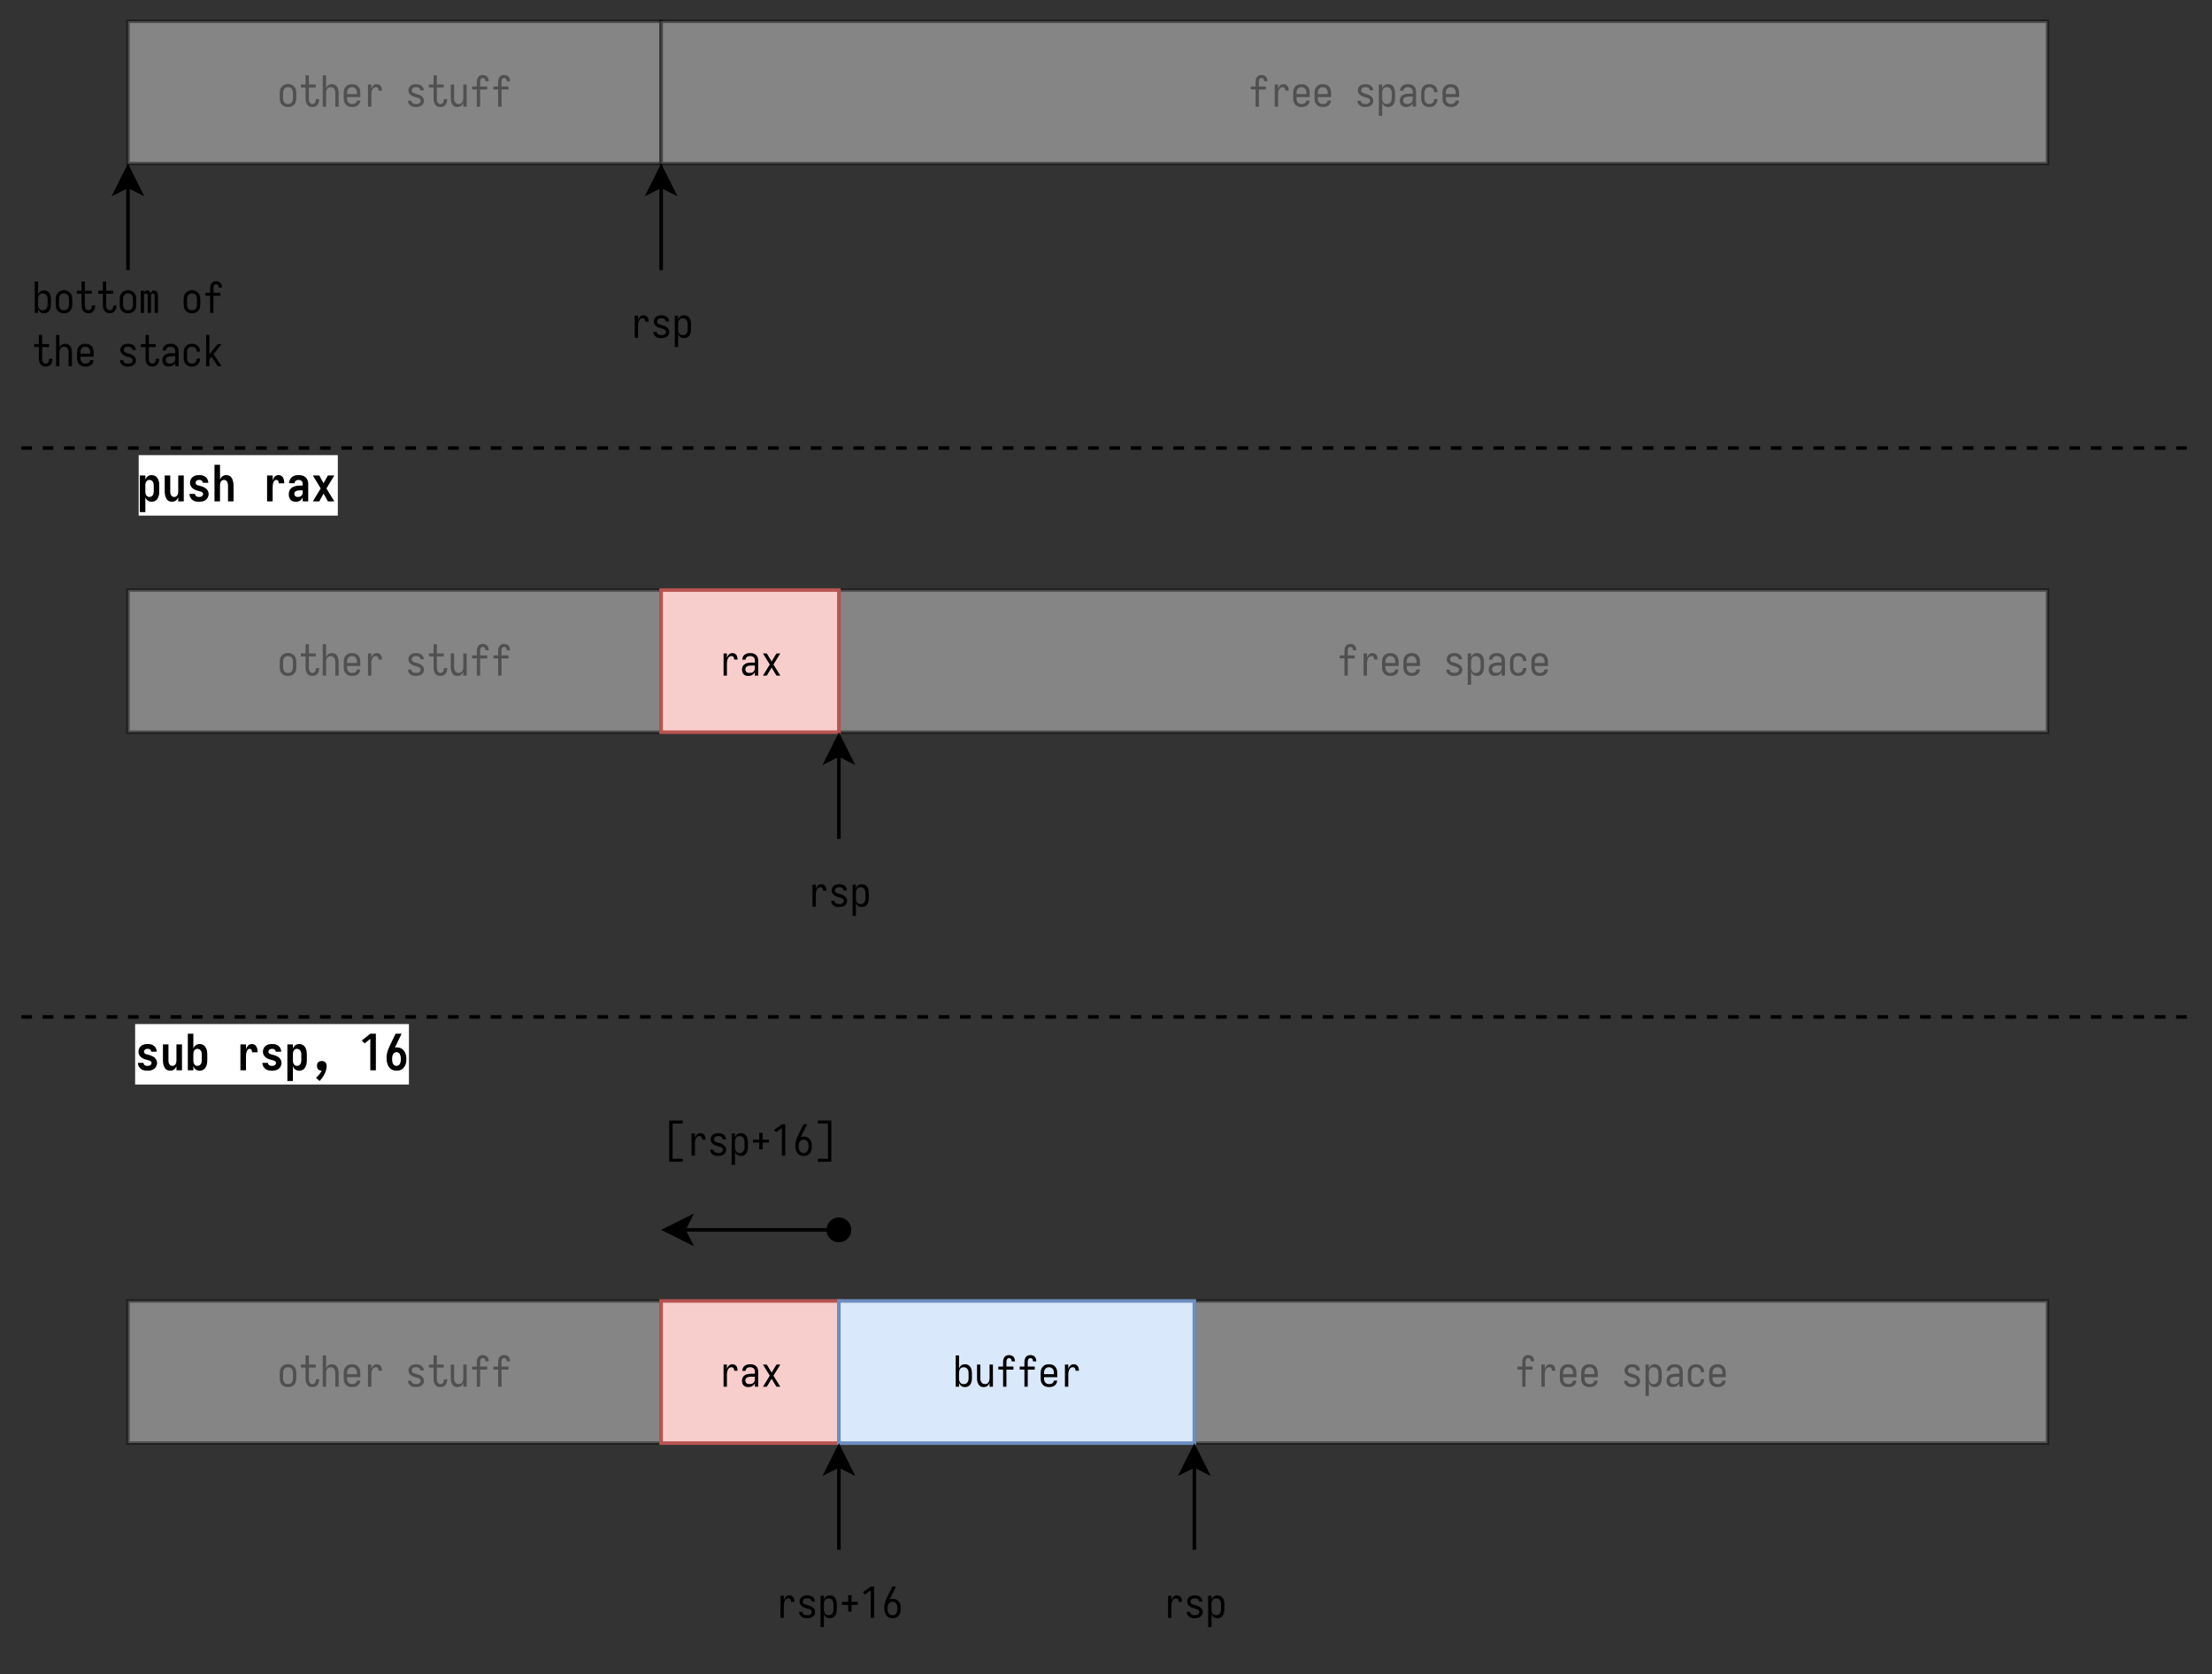 <?xml version="1.0" encoding="UTF-8"?><svg height="529.92pt" version="1.1" viewBox="0 0 700.08 529.92" width="700.08pt" xmlns="http://www.w3.org/2000/svg" xmlns:xlink="http://www.w3.org/1999/xlink"><rect x="0" y="0" width="700.08" height="529.92" fill="#333333" stroke="none"/><defs><filter id="alpha" height="100%" width="100%" x="0%" y="0%"><feColorMatrix in="SourceGraphic" type="matrix" values="0 0 0 0 1 0 0 0 0 1 0 0 0 0 1 0 0 0 1 0"/></filter><mask id="mask0"><g filter="url(#alpha)"><rect fill-opacity=".4" height="529.92" width="700.08"/></g></mask><clipPath id="clip1"><rect height="18" width="76"/></clipPath><g id="surface23" clip-path="url(#clip1)"><g><use x=".781" xlink:href="#glyph0-1" y="13.826"/><use x="7.534" xlink:href="#glyph0-2" y="13.826"/><use x="14.286" xlink:href="#glyph0-3" y="13.826"/><use x="21.039" xlink:href="#glyph0-4" y="13.826"/><use x="27.791" xlink:href="#glyph0-5" y="13.826"/><use x="34.543" xlink:href="#glyph0-6" y="13.826"/><use x="41.296" xlink:href="#glyph0-7" y="13.826"/><use x="48.048" xlink:href="#glyph0-2" y="13.826"/><use x="54.801" xlink:href="#glyph0-8" y="13.826"/><use x="61.553" xlink:href="#glyph0-9" y="13.826"/><use x="68.305" xlink:href="#glyph0-9" y="13.826"/></g></g><mask id="mask1"><g filter="url(#alpha)"><rect fill-opacity=".4" height="529.92" width="700.08"/></g></mask><clipPath id="clip2"><rect height="18" width="68"/></clipPath><g id="surface26" clip-path="url(#clip2)"><g><use x=".151" xlink:href="#glyph0-9" y="13.826"/><use x="6.904" xlink:href="#glyph0-5" y="13.826"/><use x="13.656" xlink:href="#glyph0-4" y="13.826"/><use x="20.408" xlink:href="#glyph0-4" y="13.826"/><use x="27.161" xlink:href="#glyph0-6" y="13.826"/><use x="33.913" xlink:href="#glyph0-7" y="13.826"/><use x="40.666" xlink:href="#glyph0-10" y="13.826"/><use x="47.418" xlink:href="#glyph0-11" y="13.826"/><use x="54.17" xlink:href="#glyph0-12" y="13.826"/><use x="60.923" xlink:href="#glyph0-4" y="13.826"/></g></g><mask id="mask2"><g filter="url(#alpha)"><rect fill-opacity=".4" height="529.92" width="700.08"/></g></mask><clipPath id="clip3"><rect height="18" width="76"/></clipPath><g id="surface29" clip-path="url(#clip3)"><g><use x=".781" xlink:href="#glyph0-1" y="13.762"/><use x="7.534" xlink:href="#glyph0-2" y="13.762"/><use x="14.286" xlink:href="#glyph0-3" y="13.762"/><use x="21.039" xlink:href="#glyph0-4" y="13.762"/><use x="27.791" xlink:href="#glyph0-5" y="13.762"/><use x="34.543" xlink:href="#glyph0-6" y="13.762"/><use x="41.296" xlink:href="#glyph0-7" y="13.762"/><use x="48.048" xlink:href="#glyph0-2" y="13.762"/><use x="54.801" xlink:href="#glyph0-8" y="13.762"/><use x="61.553" xlink:href="#glyph0-9" y="13.762"/><use x="68.305" xlink:href="#glyph0-9" y="13.762"/></g></g><mask id="mask3"><g filter="url(#alpha)"><rect fill-opacity=".4" height="529.92" width="700.08"/></g></mask><clipPath id="clip4"><rect height="18" width="69"/></clipPath><g id="surface32" clip-path="url(#clip4)"><g><use x="1.016" xlink:href="#glyph0-9" y="13.762"/><use x="7.768" xlink:href="#glyph0-5" y="13.762"/><use x="14.521" xlink:href="#glyph0-4" y="13.762"/><use x="21.273" xlink:href="#glyph0-4" y="13.762"/><use x="28.026" xlink:href="#glyph0-6" y="13.762"/><use x="34.778" xlink:href="#glyph0-7" y="13.762"/><use x="41.531" xlink:href="#glyph0-10" y="13.762"/><use x="48.283" xlink:href="#glyph0-11" y="13.762"/><use x="55.035" xlink:href="#glyph0-12" y="13.762"/><use x="61.788" xlink:href="#glyph0-4" y="13.762"/></g></g><mask id="mask4"><g filter="url(#alpha)"><rect fill-opacity=".4" height="529.92" width="700.08"/></g></mask><clipPath id="clip5"><rect height="18" width="76"/></clipPath><g id="surface35" clip-path="url(#clip5)"><g><use x=".781" xlink:href="#glyph0-1" y="13.907"/><use x="7.534" xlink:href="#glyph0-2" y="13.907"/><use x="14.286" xlink:href="#glyph0-3" y="13.907"/><use x="21.039" xlink:href="#glyph0-4" y="13.907"/><use x="27.791" xlink:href="#glyph0-5" y="13.907"/><use x="34.543" xlink:href="#glyph0-6" y="13.907"/><use x="41.296" xlink:href="#glyph0-7" y="13.907"/><use x="48.048" xlink:href="#glyph0-2" y="13.907"/><use x="54.801" xlink:href="#glyph0-8" y="13.907"/><use x="61.553" xlink:href="#glyph0-9" y="13.907"/><use x="68.305" xlink:href="#glyph0-9" y="13.907"/></g></g><mask id="mask5"><g filter="url(#alpha)"><rect fill-opacity=".4" height="529.92" width="700.08"/></g></mask><clipPath id="clip7"><path d="m1 3h66.961v14h-66.961zm0 0"/></clipPath><clipPath id="clip6"><rect height="18" width="68"/></clipPath><g id="surface38" clip-path="url(#clip6)"><g clip-path="url(#clip7)"><g><use x=".421" xlink:href="#glyph0-9" y="13.907"/><use x="7.174" xlink:href="#glyph0-5" y="13.907"/><use x="13.926" xlink:href="#glyph0-4" y="13.907"/><use x="20.678" xlink:href="#glyph0-4" y="13.907"/><use x="27.431" xlink:href="#glyph0-6" y="13.907"/><use x="34.183" xlink:href="#glyph0-7" y="13.907"/><use x="40.936" xlink:href="#glyph0-10" y="13.907"/><use x="47.688" xlink:href="#glyph0-11" y="13.907"/><use x="54.44" xlink:href="#glyph0-12" y="13.907"/><use x="61.193" xlink:href="#glyph0-4" y="13.907"/></g></g></g><symbol id="glyph0-1" overflow="visible"><path d="m3.375.109c-.242 0-.484-.027-.734-.078-.243-.051-.465-.133-.672-.25-.211-.113-.399-.258-.563-.437-.168-.188-.304-.391-.406-.61-.094-.226-.164-.461-.203-.703-.031-.238-.047-.484-.047-.734v-1.61c0-.25.016-.492.047-.734.039-.238.109-.469.203-.687.102-.227.238-.43.406-.61.164-.187.352-.336.563-.453.219-.125.445-.219.687-.281.239-.063.477-.094.719-.094.238 0 .477.031.719.094.238.062.461.156.672.281.218.117.41.266.578.453.164.18.297.383.39.61.102.218.172.449.204.687.039.242.062.484.062.734v1.61c0 .25-.023.496-.062.734-.032.242-.102.477-.204.703-.093.219-.226.422-.39.61-.168.179-.356.324-.563.437-.211.117-.437.199-.687.25-.242.051-.481.078-.719.078zm0-.953c.156 0 .305-.015.453-.047.156-.031.297-.086.422-.172.125-.093.234-.203.328-.328.094-.125.164-.257.219-.406.062-.144.098-.289.109-.437.02-.157.032-.313.032-.469v-1.61c0-.156-.012-.312-.032-.468-.011-.157-.047-.305-.109-.453-.055-.145-.125-.282-.219-.407-.094-.125-.211-.226-.344-.312-.125-.082-.265-.141-.421-.172-.149-.039-.305-.063-.469-.063-.149 0-.297.024-.453.063-.149.043-.282.105-.407.187-.125.086-.234.196-.328.329-.086.125-.156.257-.218.39-.055.137-.09.281-.11.438-.012.156-.015.312-.015.468v1.61c0 .156.003.312.015.469.02.148.055.293.11.437.062.149.14.281.234.406.094.125.203.235.328.328.125.086.258.141.406.172.157.032.313.047.469.047zm0 0"/></symbol><symbol id="glyph0-2" overflow="visible"><path d="m4.328.109c-.211 0-.422-.027-.64-.078-.219-.051-.418-.14-.594-.265-.18-.133-.328-.289-.453-.469-.118-.188-.211-.379-.282-.578-.074-.207-.125-.414-.156-.625-.023-.219-.031-.438-.031-.657v-3.515h-1.484v-.938h1.484v-2.906h1.047v2.906h2.187v.938h-2.187v3.515c0 .125.004.258.015.391.008.125.032.25.063.375.031.117.07.234.125.359.062.125.133.235.219.329.082.086.187.152.312.203.125.043.25.062.375.062.176 0 .344-.035.5-.109.156-.082.274-.195.36-.344.093-.156.156-.316.187-.484.039-.164.063-.336.063-.516 0-.008-.008-.019-.016-.031 0-.02 0-.035 0-.047h1.062c0 .023 0 .043 0 .062 0 .024 0 .047 0 .079 0 .199-.023.398-.062.593-.031.2-.09.391-.172.578-.086.18-.195.344-.328.5-.125.157-.277.29-.453.391-.168.106-.352.176-.547.219-.199.039-.399.062-.594.062zm0 0"/></symbol><symbol id="glyph0-3" overflow="visible"><path d="m.859 0v-9.922h1.063v4.125c.07-.187.164-.363.281-.531.113-.176.254-.328.422-.453.164-.125.348-.211.547-.266.207-.051.41-.078.609-.078.227 0 .446.031.657.094.218.062.41.168.578.312.164.137.304.305.422.5.113.188.203.387.265.594.07.211.117.43.141.656.031.219.047.438.047.656v4.313h-1.063v-4.313c0-.156-.012-.304-.031-.453-.012-.156-.043-.3-.094-.437-.043-.133-.105-.266-.187-.391-.086-.133-.188-.242-.313-.328-.117-.094-.246-.16-.39-.203-.137-.039-.282-.063-.438-.063-.156 0-.309.024-.453.063-.137.043-.266.109-.391.203-.117.086-.215.195-.297.328-.086.125-.152.258-.203.391-.043.137-.074.281-.093.437-.012.149-.016.297-.016.453v4.313zm0 0"/></symbol><symbol id="glyph0-4" overflow="visible"><path d="m3.406.109c-.25 0-.496-.027-.734-.078-.242-.039-.469-.117-.688-.234-.211-.125-.398-.274-.562-.453-.168-.188-.305-.391-.406-.61-.106-.226-.18-.461-.219-.703-.031-.238-.047-.484-.047-.734v-1.61c0-.25.016-.492.047-.734.039-.238.109-.469.203-.687.102-.227.238-.43.406-.61.164-.187.352-.336.563-.453.207-.125.429-.207.672-.25.25-.051.492-.078.734-.078.238 0 .477.027.719.078.25.043.476.125.687.25.207.117.395.266.563.453.164.18.297.383.39.61.102.218.172.449.204.687.039.242.062.484.062.734v1.282h-4.187v.328c0 .156.003.312.015.469.02.148.055.293.11.437.062.149.14.281.234.406.101.125.219.235.344.328.132.086.273.141.422.172.156.032.312.047.468.047.164 0 .336-.015.516-.047.176-.031.332-.093.469-.187.144-.094.265-.211.359-.36.102-.156.156-.32.156-.5h1.063c-.012.2-.055.399-.125.594-.063.199-.156.383-.281.547-.118.168-.258.313-.422.438-.168.117-.352.211-.547.281-.188.074-.387.117-.594.141-.199.031-.398.046-.594.046zm1.532-4.093v-.329c0-.156-.012-.312-.032-.468-.011-.157-.047-.301-.109-.438-.055-.144-.125-.281-.219-.406-.094-.125-.203-.227-.328-.313-.125-.093-.266-.156-.422-.187-.148-.039-.297-.063-.453-.063-.156 0-.312.024-.469.063-.148.031-.281.094-.406.187-.125.086-.234.188-.328.313-.094.125-.172.262-.234.406-.055.137-.09.281-.11.438-.012.156-.015.312-.015.468v.329zm0 0"/></symbol><symbol id="glyph0-5" overflow="visible"><path d="m1.672 0v-7.016h1.062v1.453c.051-.195.125-.39.219-.578.102-.187.223-.359.36-.515.144-.157.316-.27.515-.344.195-.082.399-.125.61-.125.175 0 .347.023.515.062.164.043.317.118.453.219.133.094.25.211.344.344.094.137.16.289.203.453.051.156.086.32.11.484.019.168.031.336.031.5h-1.063c0-.132-.011-.265-.031-.39-.023-.133-.07-.258-.141-.375-.062-.113-.156-.203-.281-.266-.117-.062-.242-.094-.375-.094-.187 0-.367.043-.531.125-.168.075-.309.18-.422.313-.105.137-.195.289-.266.453-.062.168-.117.34-.156.516-.043.179-.07.355-.078.531-.012.18-.016.355-.016.531v3.719zm0 0"/></symbol><symbol id="glyph0-6" overflow="visible"><path d=""/></symbol><symbol id="glyph0-7" overflow="visible"><path d="m3.359.109c-.211 0-.414-.011-.609-.031-.199-.023-.391-.062-.578-.125-.188-.07-.367-.164-.531-.281-.168-.125-.313-.266-.438-.422-.117-.156-.203-.328-.265-.516-.063-.195-.094-.394-.094-.593 0-.008 0-.016 0-.016 0 0 0-.004 0-.016h1.047c0 0 0 .008 0 .016 0 .168.039.328.125.484.093.149.211.262.359.344.156.074.316.125.484.156.164.032.332.047.5.047.164 0 .332-.008.5-.031.176-.031.332-.086.469-.172.145-.082.266-.195.36-.344.101-.156.156-.316.156-.484 0-.125-.039-.25-.11-.375-.062-.125-.148-.223-.25-.297-.105-.082-.218-.144-.343-.187-.125-.039-.25-.079-.375-.11h-.016c-.211-.062-.418-.125-.625-.187-.211-.063-.414-.129-.609-.203-.2-.082-.399-.18-.594-.297-.188-.125-.356-.266-.5-.422-.137-.164-.246-.348-.328-.547-.086-.207-.125-.422-.125-.641 0-.195.023-.39.078-.578.062-.187.148-.363.266-.531.113-.164.25-.305.406-.422.156-.113.328-.203.515-.266.188-.07.379-.117.579-.14.195-.031.39-.047.578-.047.195 0 .39.016.578.047.195.023.383.07.562.14.188.063.36.153.516.266.164.117.301.25.406.406.113.157.203.328.266.516.062.187.094.383.094.578 0 0 0 .008 0 .016h-1.063c0-.008 0-.016 0-.016 0-.156-.043-.301-.125-.437-.074-.145-.18-.258-.312-.344-.137-.094-.29-.156-.454-.188-.156-.031-.312-.047-.468-.047-.168 0-.328.016-.485.047-.156.032-.304.094-.437.188-.137.086-.246.199-.328.344-.086.148-.125.296-.125.453 0 .156.039.304.125.437.082.137.187.246.312.328.133.075.274.133.422.172.156.043.305.086.453.125.145.043.289.086.438.125.156.043.3.09.437.141.145.055.285.117.422.187.133.063.266.137.391.219.132.086.254.184.359.297.102.117.191.242.266.375.082.125.144.266.187.422.039.148.063.297.063.453 0 .199-.032.398-.094.594-.063.187-.156.367-.281.531-.125.156-.274.293-.438.406-.168.117-.344.211-.531.281-.188.063-.387.102-.594.126-.199.031-.398.046-.594.046zm0 0"/></symbol><symbol id="glyph0-8" overflow="visible"><path d="m2.969.109c-.231 0-.453-.031-.672-.093-.211-.063-.399-.161-.563-.297-.168-.145-.308-.313-.421-.5-.118-.196-.211-.399-.282-.61-.062-.218-.109-.437-.14-.656-.024-.219-.032-.437-.032-.656v-4.313h1.063v4.313c0 .156.004.308.016.453.019.148.05.293.093.437.051.137.117.266.203.391.082.125.18.234.297.328.125.094.254.164.391.203.144.032.297.047.453.047.156 0 .301-.015.438-.047.144-.039.273-.109.39-.203.125-.094.227-.203.313-.328.082-.125.144-.254.187-.391.051-.144.082-.289.094-.437.019-.145.031-.297.031-.453v-4.313h1.063v7.016h-1.063v-1.234c-.074.199-.168.382-.281.546-.117.168-.258.321-.422.454-.168.125-.355.214-.562.265-.2.051-.399.078-.594.078zm0 0"/></symbol><symbol id="glyph0-9" overflow="visible"><path d="m2.359 0v-5.438h-1.5v-.953h1.5v-1.422c0-.187.008-.367.032-.546.031-.188.078-.364.14-.532.063-.175.145-.336.25-.484.114-.156.25-.281.407-.375.156-.102.32-.176.5-.219.187-.039.367-.062.546-.062.25 0 .5.043.75.125.25.074.457.203.625.39.176.18.301.391.375.641.082.242.125.484.125.734 0 .024 0 .043 0 .063 0 .012 0 .027 0 .047h-1.046c0-.008 0-.02 0-.032 0-.007 0-.019 0-.031 0-.125-.016-.242-.047-.359-.024-.125-.071-.235-.141-.328-.074-.102-.168-.176-.281-.219-.117-.051-.235-.078-.36-.078-.148 0-.281.043-.406.125-.117.074-.203.172-.265.297-.063.125-.106.261-.125.406-.024.148-.032.293-.032.437v1.422h2.219v.969h-2.219v5.422zm0 0"/></symbol><symbol id="glyph0-10" overflow="visible"><path d="m.859 2.906v-9.922h1.063v1.219c.07-.187.164-.363.281-.531.113-.176.254-.328.422-.453.164-.125.348-.211.547-.266.207-.051.414-.078.625-.078.219 0 .437.031.656.094.227.062.43.164.61.297.175.136.328.296.453.484.125.187.218.391.281.609.07.211.125.43.156.657.031.218.047.445.047.671v1.61c0 .23-.016.461-.047.687-.031.219-.086.438-.156.657-.063.211-.156.406-.281.593-.125.188-.278.352-.453.485-.18.136-.383.234-.61.297-.219.062-.437.093-.656.093-.211 0-.418-.027-.625-.078-.199-.051-.383-.14-.547-.265-.168-.125-.309-.27-.422-.438-.117-.176-.211-.363-.281-.562v4.14zm2.532-3.75c.156 0 .304-.015.453-.047.144-.031.281-.086.406-.172.125-.093.234-.203.328-.328.094-.125.164-.257.219-.406.062-.144.098-.289.109-.437.02-.157.032-.313.032-.469v-1.61c0-.156-.012-.312-.032-.468-.011-.157-.047-.301-.109-.438-.055-.144-.125-.281-.219-.406-.094-.125-.203-.227-.328-.313-.125-.093-.262-.156-.406-.187-.149-.039-.297-.063-.453-.063-.157 0-.309.024-.453.063-.149.031-.282.094-.407.187-.117.086-.215.196-.297.329-.086.136-.152.273-.203.406-.043.137-.074.281-.093.437-.012.149-.016.297-.016.453v1.61c0 .156.004.308.016.453.019.148.05.293.093.437.051.137.117.274.203.407.082.125.18.234.297.328.125.094.258.156.407.187.144.032.296.047.453.047zm0 0"/></symbol><symbol id="glyph0-11" overflow="visible"><path d="m2.734.109c-.273 0-.543-.043-.812-.125-.262-.082-.484-.222-.672-.422-.18-.195-.309-.425-.391-.687-.074-.258-.109-.52-.109-.781 0-.227.031-.453.094-.672.062-.227.16-.43.297-.61.132-.187.3-.335.5-.453.195-.125.406-.222.625-.297.226-.07.453-.117.672-.14.226-.031.457-.047.687-.047h1.203v-.672c0-.187-.031-.375-.094-.562-.062-.188-.168-.344-.312-.469-.137-.125-.305-.211-.5-.266-.188-.062-.375-.094-.563-.094-.179 0-.355.024-.531.063-.18.031-.34.102-.484.203-.137.094-.246.227-.328.391-.086.156-.125.324-.125.5h-1.047c0-.207.023-.41.078-.61.062-.195.148-.379.266-.547.113-.175.253-.32.421-.437.164-.125.344-.223.532-.297.195-.082.394-.133.593-.156.207-.031.414-.047.625-.047.219 0 .43.016.641.047.219.031.426.094.625.187.195.086.379.2.547.344.164.149.301.313.406.5.113.188.192.391.235.609.05.219.078.434.078.641v4.797h-1.063v-1.156c-.074.199-.187.383-.344.547-.148.168-.312.308-.5.421-.187.106-.39.18-.609.219-.219.051-.434.078-.641.078zm.391-.953c.219 0 .438-.023.656-.078.227-.062.422-.164.578-.312.164-.145.286-.321.36-.532.07-.218.109-.441.109-.672v-.75h-1.203c-.137 0-.273.012-.406.032-.137.011-.274.031-.406.062-.125.031-.258.078-.391.141-.125.055-.242.125-.344.219-.094.086-.164.195-.203.328-.043.125-.062.258-.062.39 0 .168.031.336.093.5.063.157.157.293.282.407.125.105.269.179.437.218.164.032.332.047.5.047zm0 0"/></symbol><symbol id="glyph0-12" overflow="visible"><path d="m3.328.109c-.23 0-.469-.027-.719-.078-.242-.051-.464-.133-.671-.25-.2-.125-.383-.273-.547-.453-.157-.187-.289-.391-.391-.609-.094-.227-.164-.457-.203-.688-.031-.238-.047-.484-.047-.734v-1.61c0-.25.016-.492.047-.734.039-.238.109-.469.203-.687.102-.219.234-.414.391-.594.164-.188.347-.344.547-.469.207-.125.429-.207.671-.25.25-.051.489-.078.719-.078.227 0 .453.023.672.062.227.043.441.118.641.219.207.094.39.219.547.375.164.156.3.336.406.531.113.2.191.407.234.625.051.219.078.446.078.672 0 0 0 .008 0 .016 0 0 0 .008 0 .016h-1.047c0-.008 0-.016 0-.016 0-.207-.031-.41-.093-.609-.063-.196-.168-.368-.313-.516-.148-.156-.32-.266-.515-.328-.2-.07-.403-.11-.61-.11-.148 0-.297.024-.453.063-.148.031-.281.094-.406.187-.125.086-.231.196-.313.329-.086.125-.156.257-.218.39-.055.137-.09.281-.11.438-.012.156-.015.312-.015.468v1.61c0 .156.003.312.015.469.02.148.055.293.11.437.062.137.132.266.218.391.082.125.188.234.313.328.125.094.258.156.406.187.156.032.305.047.453.047.207 0 .41-.031.61-.094.195-.07.367-.179.515-.328.145-.144.25-.316.313-.515.062-.196.093-.399.093-.61 0-.007 0-.015 0-.015h1.047c0 .011 0 .023 0 .031 0 .23-.027.453-.078.672-.043.219-.121.43-.234.625-.106.199-.242.375-.406.531-.157.156-.34.289-.547.391-.2.093-.414.16-.641.203-.219.039-.445.062-.672.062zm0 0"/></symbol><symbol id="glyph0-13" overflow="visible"><path d="m.625 0 2.172-3.516-2.172-3.5h1.219l1.531 2.532 1.531-2.532h1.219l-2.172 3.5 2.172 3.516h-1.219l-1.531-2.531-1.531 2.531zm0 0"/></symbol><symbol id="glyph0-14" overflow="visible"><path d="m3.797.109c-.211 0-.418-.027-.625-.078-.199-.051-.383-.14-.547-.265-.168-.125-.309-.27-.422-.438-.117-.176-.211-.363-.281-.562v1.234h-1.063v-9.922h1.063v4.125c.07-.187.164-.363.281-.531.113-.176.254-.328.422-.453.164-.125.348-.211.547-.266.207-.051.414-.078.625-.078.219 0 .437.031.656.094.227.062.43.164.61.297.175.136.328.296.453.484.125.187.218.391.281.609.07.211.125.43.156.657.031.218.047.445.047.671v1.61c0 .23-.016.461-.047.687-.031.219-.086.438-.156.657-.063.211-.156.406-.281.593-.125.188-.278.352-.453.485-.18.136-.383.234-.61.297-.219.062-.437.093-.656.093zm-.406-.953c.156 0 .304-.015.453-.047.144-.031.281-.086.406-.172.125-.093.234-.203.328-.328.094-.125.164-.257.219-.406.062-.144.098-.289.109-.437.02-.157.032-.313.032-.469v-1.61c0-.156-.012-.312-.032-.468-.011-.157-.047-.301-.109-.438-.055-.144-.125-.281-.219-.406-.094-.125-.203-.227-.328-.313-.125-.093-.262-.156-.406-.187-.149-.039-.297-.063-.453-.063-.157 0-.309.024-.453.063-.149.031-.282.094-.407.187-.117.086-.215.196-.297.329-.086.136-.152.273-.203.406-.043.137-.074.281-.093.437-.012.149-.016.297-.016.453v1.61c0 .156.004.308.016.453.019.148.05.293.093.437.051.137.117.274.203.407.082.125.18.234.297.328.125.094.258.156.407.187.144.032.296.047.453.047zm0 0"/></symbol><symbol id="glyph0-15" overflow="visible"><path d="m.641 0v-7.016h1.062v.563c.039-.094.094-.18.156-.266.063-.094.133-.172.219-.234.094-.063.192-.102.297-.125.102-.031.207-.047.313-.047.132 0 .265.023.39.062.125.043.235.11.328.204.094.093.172.199.235.312.062.117.113.242.156.375.031-.125.078-.242.141-.359.062-.125.14-.235.234-.328.094-.094.203-.161.328-.204.125-.039.254-.062.391-.062.132 0 .265.027.39.078.133.043.25.109.344.203.102.094.18.211.234.344.063.125.11.258.141.391.039.125.066.257.078.39.02.137.031.274.031.406v5.313h-1.062v-5.313c0-.101-.008-.203-.016-.296-.011-.094-.043-.18-.093-.266-.043-.094-.11-.164-.204-.219-.086-.062-.171-.094-.265-.094-.094 0-.184.032-.266.094-.086.055-.152.125-.203.219-.043.086-.07.172-.078.266-.012.093-.016.195-.016.296v5.313h-1.062v-5.313c0-.101-.008-.203-.016-.296-.012-.094-.043-.18-.094-.266-.043-.094-.105-.164-.187-.219-.086-.062-.172-.094-.266-.094-.093 0-.187.032-.281.094-.086.055-.152.125-.203.219-.043.086-.07.172-.078.266-.012.093-.016.195-.016.296v5.313zm0 0"/></symbol><symbol id="glyph0-16" overflow="visible"><path d="m1.078 0v-9.922h1.047v6.172l2.578-3.266h1.281l-2.531 3.188 2.531 3.828h-1.218l-1.641-2.484-.328-.5-.672.843v2.141zm0 0"/></symbol><symbol id="glyph0-17" overflow="visible"><path d="m2.844-1.984v-2.141h-1.985v-.938h1.985v-2.14h1.062v2.14h1.985v.938h-1.985v2.141zm0 0"/></symbol><symbol id="glyph0-18" overflow="visible"><path d="m3.25 0v-8.719l-1.859 1.344-.61-.766 2.469-1.781h1.063v9.922zm0 0"/></symbol><symbol id="glyph0-19" overflow="visible"><path d="m3.375.109c-.273 0-.539-.039-.797-.109-.262-.07-.5-.188-.719-.344-.211-.164-.386-.363-.531-.594-.148-.226-.265-.468-.359-.718-.086-.25-.141-.508-.172-.782-.031-.269-.047-.539-.047-.812 0-.383.039-.766.125-1.141.082-.382.191-.757.328-1.125.145-.363.301-.718.469-1.062.176-.344.351-.688.531-1.031l1.141-2.313h1.172l-1.391 2.719c-.105.219-.215.437-.328.656-.117.219-.234.434-.359.641l-.032.062c.157-.07.317-.117.485-.14.164-.032.336-.047.515-.047.25 0 .5.031.75.093.25.055.477.153.688.297.207.149.39.325.547.532.156.199.281.418.375.656.093.23.156.476.187.734.031.25.047.5.047.75 0 .262-.023.516-.062.766-.032.25-.094.496-.188.734-.094.242-.219.465-.375.672-.156.211-.34.387-.547.531-.211.137-.445.231-.703.282-.25.062-.5.093-.75.093zm0-.953c.164 0 .328-.019.484-.062.164-.051.313-.129.438-.235.133-.113.242-.238.328-.375.082-.144.145-.297.188-.453.05-.164.082-.332.093-.5.02-.164.032-.332.032-.5 0-.164-.012-.332-.032-.5-.011-.164-.043-.328-.093-.484-.043-.156-.106-.301-.188-.438-.086-.144-.187-.269-.312-.375-.125-.113-.274-.195-.438-.25-.168-.05-.336-.078-.5-.078-.168 0-.336.028-.5.078-.156.055-.297.133-.422.235-.125.105-.23.23-.312.375-.086.148-.153.297-.203.453-.055.156-.09.32-.11.484-.012.168-.015.336-.015.5 0 .168.003.336.015.5.02.168.051.336.094.5.051.156.117.309.203.453.082.137.188.262.313.375.132.106.281.184.437.235.164.043.332.062.5.062zm0 0"/></symbol><symbol id="glyph0-20" overflow="visible"><path d="m1.359 1.938v-13.047h4.266v.937h-3.203v11.156h3.203v.954zm0 0"/></symbol><symbol id="glyph0-21" overflow="visible"><path d="m1.125 1.938v-.954h3.203v-11.156h-3.203v-.937h4.266v13.047zm0 0"/></symbol><symbol id="glyph1-1" overflow="visible"><path d="m.922 3.391v-11.579h1.75v1.282c.082-.207.187-.399.312-.578.133-.176.289-.329.469-.454.176-.132.367-.226.578-.281.207-.062.422-.094.641-.094.258 0 .508.043.75.125.25.075.469.196.656.36.195.156.36.351.485.578.132.219.238.453.312.703.082.242.133.492.156.75.032.25.047.5.047.75v1.891c0 .261-.015.523-.047.781-.023.25-.074.496-.156.734-.074.243-.18.477-.312.703-.125.231-.29.43-.485.594-.187.156-.406.274-.656.344-.242.082-.492.125-.75.125-.219 0-.434-.031-.641-.094-.211-.051-.402-.14-.578-.265-.18-.133-.336-.289-.469-.469-.125-.176-.23-.375-.312-.594v4.688zm3.031-4.782c.207 0 .406-.047.594-.14.195-.102.351-.239.469-.407.125-.175.207-.367.25-.578.039-.207.062-.422.062-.64v-1.891c0-.207-.023-.414-.062-.625-.043-.207-.125-.394-.25-.562-.118-.176-.274-.313-.469-.407-.188-.101-.387-.156-.594-.156-.137 0-.273.024-.406.063-.125.043-.242.109-.344.203-.105.086-.195.187-.265.312-.075.117-.133.242-.172.375-.032.125-.059.258-.078.391-.012.137-.016.273-.016.406v1.891c0 .148.004.289.016.422.019.136.046.273.078.406.039.125.097.25.172.375.07.117.16.219.265.312.102.086.219.149.344.188.133.043.269.062.406.062zm0 0"/></symbol><symbol id="glyph1-2" overflow="visible"><path d="m3.219.125c-.262 0-.512-.043-.75-.125-.242-.082-.453-.207-.641-.375-.18-.164-.324-.363-.437-.594-.118-.226-.211-.461-.282-.703-.062-.238-.109-.476-.14-.719-.031-.25-.047-.504-.047-.765v-5.032h1.75v5.032c0 .148.004.289.016.422.019.136.046.273.078.406.039.125.097.246.172.359.07.117.156.219.25.313.101.093.218.164.343.203.133.043.27.062.407.062.132 0 .265-.019.39-.062.133-.039.25-.11.344-.203.101-.094.191-.196.266-.313.07-.113.125-.234.156-.359.039-.133.066-.27.078-.406.019-.133.031-.274.031-.422v-5.032h1.75v8.188h-1.75v-1.297c-.086.219-.195.418-.328.594-.125.18-.277.336-.453.469-.168.125-.356.214-.563.265-.211.063-.421.094-.64.094zm0 0"/></symbol><symbol id="glyph1-3" overflow="visible"><path d="m3.906.125c-.242 0-.484-.016-.734-.047-.242-.031-.477-.086-.703-.172-.231-.094-.446-.211-.641-.359-.199-.145-.367-.317-.5-.516-.137-.207-.246-.426-.328-.656-.074-.238-.109-.484-.109-.734h1.765c0 .148.032.289.094.421.07.137.172.247.297.329.133.086.273.14.422.171.144.032.289.047.437.047.157 0 .305-.007.453-.031.145-.031.282-.082.407-.156.132-.082.238-.188.312-.313.082-.132.125-.273.125-.422 0-.164-.062-.316-.187-.453-.118-.132-.25-.226-.407-.281-.148-.062-.304-.109-.468-.141-.157-.039-.313-.082-.469-.125-.156-.05-.313-.097-.469-.14-.156-.051-.312-.11-.469-.172-.156-.07-.308-.145-.453-.219-.136-.082-.265-.176-.39-.281-.125-.102-.243-.219-.344-.344-.106-.133-.195-.273-.266-.422-.074-.156-.133-.312-.172-.468-.031-.164-.046-.332-.046-.5 0-.227.031-.461.093-.704.071-.238.172-.457.297-.656.133-.195.297-.367.485-.515.187-.145.39-.258.609-.344.226-.094.461-.156.703-.188.238-.031.477-.047.719-.047.226 0 .461.016.703.047.238.032.469.094.687.188.219.086.422.199.61.344.187.148.344.32.469.515.132.199.234.418.296.656.071.231.11.461.11.688h-1.735c0-.133-.039-.266-.109-.391-.062-.125-.152-.226-.266-.312-.105-.082-.226-.141-.359-.172-.137-.031-.273-.047-.406-.047-.149 0-.289.016-.422.047-.137.031-.262.09-.375.172-.106.074-.195.18-.266.312-.074.125-.109.258-.109.391 0 .168.055.32.172.453.113.125.25.219.406.281.156.055.313.102.469.141.156.031.312.074.469.125.164.043.328.09.484.141.164.054.32.117.469.187.144.063.289.137.437.219.145.074.281.164.406.265.125.106.239.227.344.36.102.125.192.262.266.406.07.149.129.305.172.469.039.168.062.328.062.484 0 .25-.043.496-.125.735-.074.23-.183.449-.328.656-.137.199-.305.371-.5.515-.199.149-.414.262-.641.344-.23.086-.468.141-.718.172-.243.031-.485.047-.735.047zm0 0"/></symbol><symbol id="glyph1-4" overflow="visible"><path d="m.922 0v-11.578h1.75v4.672c.082-.207.187-.399.312-.578.133-.176.286-.329.454-.454.175-.132.367-.226.578-.281.207-.062.422-.094.64-.094.258 0 .508.043.75.125.239.086.446.211.625.375.188.168.336.368.453.594.114.231.204.465.266.703.07.243.125.485.156.735.032.242.047.484.047.734v5.047h-1.75v-5.047c0-.133-.012-.269-.031-.406-.012-.133-.039-.266-.078-.391-.031-.133-.086-.258-.156-.375-.075-.113-.165-.219-.266-.312-.094-.094-.211-.16-.344-.203-.125-.039-.258-.063-.39-.063-.137 0-.274.024-.407.063-.125.043-.242.109-.343.203-.094.093-.18.199-.25.312-.075.117-.133.242-.172.375-.032.125-.059.258-.078.391-.012.137-.016.273-.016.406v5.047zm0 0"/></symbol><symbol id="glyph1-5" overflow="visible"><path d=""/></symbol><symbol id="glyph1-6" overflow="visible"><path d="m1.813 0v-8.188h1.765v1.547c.063-.226.145-.441.25-.64.113-.196.242-.375.391-.532.156-.164.344-.289.562-.375.219-.082.438-.125.657-.125.195 0 .39.032.578.094.195.063.367.164.515.297.145.137.266.293.36.469.101.18.179.367.234.562.051.2.082.399.094.594.019.199.031.399.031.594h-1.766c0-.125-.011-.25-.031-.375-.012-.125-.043-.238-.094-.344-.054-.113-.136-.203-.25-.266-.105-.07-.226-.109-.359-.109-.168 0-.324.055-.469.156-.136.094-.246.215-.328.36-.086.136-.152.289-.203.453-.043.156-.078.32-.109.484-.024.168-.039.336-.047.5-.012.168-.016.336-.016.5v4.344zm0 0"/></symbol><symbol id="glyph1-7" overflow="visible"><path d="m2.984.125c-.218 0-.429-.023-.625-.062-.199-.032-.386-.098-.562-.204-.18-.101-.336-.234-.469-.39-.125-.164-.23-.344-.312-.532-.086-.187-.141-.378-.172-.578-.031-.207-.047-.41-.047-.609 0-.281.035-.555.109-.828.071-.281.188-.531.344-.75.164-.219.363-.399.594-.547.238-.156.488-.273.75-.359.269-.094.539-.161.812-.204.282-.039.555-.062.828-.062h.969v-.531c0-.176-.027-.344-.078-.5-.055-.164-.141-.305-.266-.422-.125-.125-.273-.211-.437-.266-.168-.051-.34-.078-.516-.078-.148 0-.297.024-.453.063-.148.031-.289.093-.422.187-.125.094-.226.215-.297.359-.062.149-.093.293-.093.438h-1.75c0-.238.035-.477.109-.719.07-.238.176-.461.313-.672.132-.218.3-.406.5-.562.195-.156.41-.274.64-.36.227-.093.469-.156.719-.187.25-.039.492-.063.734-.063.258 0 .52.024.782.063.269.031.519.102.75.203.238.106.457.246.656.422.195.168.359.367.484.594.133.23.227.476.281.734.063.25.094.508.094.766v5.531h-1.75v-1.234c-.055.105-.09.171-.109.203-.012.023-.031.058-.063.109-.031.055-.07.106-.109.156-.043.043-.086.086-.125.125-.031.043-.07.086-.109.125-.043.043-.086.086-.125.125-.043.032-.09.063-.141.094-.043.031-.09.063-.141.094-.043.031-.09.062-.14.094-.055.023-.106.043-.157.062-.054.024-.109.039-.171.047-.055.02-.106.035-.157.047-.054.019-.109.031-.172.031-.054.008-.109.016-.171.016-.055.008-.11.015-.172.015-.055.008-.106.016-.157.016zm.704-1.516c.195 0 .39-.023.578-.078.195-.062.367-.16.515-.297.145-.132.25-.297.313-.484.07-.188.109-.379.109-.578v-.656h-.969c-.125 0-.25.007-.375.015-.117.012-.234.031-.359.063-.117.031-.23.074-.344.125-.117.043-.226.105-.328.187-.094.086-.168.188-.219.313-.043.117-.062.234-.062.359 0 .149.023.289.078.422.051.137.133.258.25.359.113.094.238.164.375.203.145.032.289.047.438.047zm0 0"/></symbol><symbol id="glyph1-8" overflow="visible"><path d="m.547 0 2.484-4.094-2.484-4.094h2.031l1.36 2.469 1.359-2.469h2.031l-2.484 4.094 2.484 4.094h-2.031l-1.359-2.469-1.36 2.469zm0 0"/></symbol><symbol id="glyph1-9" overflow="visible"><path d="m4.672.125c-.219 0-.434-.031-.641-.094-.211-.051-.402-.14-.578-.265-.18-.133-.336-.289-.469-.469-.125-.176-.23-.375-.312-.594v1.297h-1.75v-11.578h1.75v4.672c.082-.207.187-.399.312-.578.133-.176.289-.329.469-.454.176-.132.367-.226.578-.281.207-.062.422-.094.641-.094.258 0 .508.043.75.125.25.075.469.196.656.36.195.156.36.351.485.578.132.219.238.453.312.703.082.242.133.492.156.75.032.25.047.5.047.75v1.891c0 .261-.015.523-.047.781-.023.25-.074.496-.156.734-.074.243-.18.477-.312.703-.125.231-.29.43-.485.594-.187.156-.406.274-.656.344-.242.082-.492.125-.75.125zm-.719-1.516c.207 0 .406-.047.594-.14.195-.102.351-.239.469-.407.125-.175.207-.367.25-.578.039-.207.062-.422.062-.64v-1.891c0-.207-.023-.414-.062-.625-.043-.207-.125-.394-.25-.562-.118-.176-.274-.313-.469-.407-.188-.101-.387-.156-.594-.156-.137 0-.273.024-.406.063-.125.043-.242.109-.344.203-.105.086-.195.187-.265.312-.075.117-.133.242-.172.375-.032.125-.059.258-.078.391-.012.137-.016.273-.016.406v1.891c0 .148.004.289.016.422.019.136.046.273.078.406.039.125.097.25.172.375.07.117.16.219.265.312.102.086.219.149.344.188.133.043.269.062.406.062zm0 0"/></symbol><symbol id="glyph1-10" overflow="visible"><path d="m3.234 3.391-1.14-1.016c.363-.312.703-.656 1.015-1.031.321-.375.586-.781.797-1.219-.211 0-.414-.039-.609-.109-.188-.063-.356-.161-.5-.297-.149-.145-.25-.317-.313-.516-.054-.207-.078-.41-.078-.609 0-.207.024-.41.078-.61.063-.195.164-.367.313-.515.156-.145.332-.25.531-.313.195-.062.399-.094.61-.094.207 0 .41.04.609.11.207.062.383.168.531.312.145.149.242.325.297.532.063.199.094.402.094.609 0 .461-.063.906-.188 1.344-.117.426-.277.836-.484 1.234-.199.406-.434.785-.703 1.141-.262.363-.547.711-.86 1.047zm0 0"/></symbol><symbol id="glyph1-11" overflow="visible"><path d="m3.531 0v-9.953l-1.812 1.453-.875-.938 2.687-2.14h1.766v11.578zm0 0"/></symbol><symbol id="glyph1-12" overflow="visible"><path d="m3.938.125c-.325 0-.649-.047-.969-.141-.324-.093-.61-.238-.86-.437-.25-.207-.464-.453-.64-.735-.168-.281-.305-.578-.406-.89-.106-.313-.18-.629-.219-.953-.031-.332-.047-.66-.047-.985 0-.406.039-.812.125-1.218.082-.414.191-.817.328-1.204.145-.394.305-.773.484-1.14.176-.375.352-.742.532-1.11l1.39-2.89h1.907l-1.719 3.547c-.063.136-.133.277-.203.422-.075.136-.149.273-.219.406.094-.02.187-.031.281-.031.094-.008.188-.016.281-.016.301 0 .602.039.907.109.3.075.57.2.812.375.25.18.461.391.641.641.187.242.332.508.437.797.114.281.192.574.235.875.039.293.062.59.062.89 0 .305-.023.61-.062.922-.043.305-.121.594-.235.875-.117.282-.265.547-.453.797-.18.25-.39.465-.64.641-.25.168-.532.281-.844.344-.305.07-.606.109-.906.109zm0-1.516c.156 0 .304-.031.453-.093.156-.063.289-.149.406-.266.113-.113.203-.242.266-.391.07-.156.125-.304.156-.453.039-.156.066-.316.078-.484.019-.164.031-.328.031-.485 0-.156-.012-.312-.031-.468-.012-.164-.039-.328-.078-.485-.031-.156-.086-.304-.156-.453-.063-.156-.153-.289-.266-.406-.106-.113-.234-.203-.391-.266-.148-.062-.297-.093-.453-.093-.168 0-.328.031-.484.093-.149.063-.278.153-.391.266-.105.117-.195.25-.265.406-.075.149-.133.297-.172.453-.032.157-.055.321-.063.485-.012.156-.015.312-.015.468 0 .157.003.321.015.485.008.168.031.328.063.484.039.149.093.297.156.453.07.149.164.278.281.391.113.117.242.203.391.266.156.062.312.093.469.093zm0 0"/></symbol></defs><g id="surface19"><path d="m54.002 249h224.997v59.999h-224.997zm0 0" fill="#fff" fill-opacity=".4" stroke="#000" stroke-opacity=".4" stroke-width="1.5" transform="scale(.75)"/><use mask="url(#mask0)" transform="translate(87 200)" xlink:href="#surface23"/><path d="m353.999 249h510v59.999h-510zm0 0" fill="#fff" fill-opacity=".4" stroke="#000" stroke-opacity=".4" stroke-width="1.5" transform="scale(.75)"/><use mask="url(#mask1)" transform="translate(423 200)" xlink:href="#surface26"/><path d="m278.999 249h75v59.999h-75zm0 0" fill="#f8cecc" stroke="#b85450" stroke-width="1.5" transform="scale(.75)"/><g><use x="227.331" xlink:href="#glyph0-5" y="213.826"/><use x="234.084" xlink:href="#glyph0-11" y="213.826"/><use x="240.836" xlink:href="#glyph0-13" y="213.826"/></g><path d="m54.002 9.002h224.997v59.999h-224.997zm0 0" fill="#fff" fill-opacity=".4" stroke="#000" stroke-opacity=".4" stroke-width="1.5" transform="scale(.75)"/><use mask="url(#mask2)" transform="translate(87 20)" xlink:href="#surface29"/><path d="m278.999 9.002h585v59.999h-585zm0 0" fill="#fff" fill-opacity=".4" stroke="#000" stroke-opacity=".4" stroke-width="1.5" transform="scale(.75)"/><use mask="url(#mask3)" transform="translate(394 20)" xlink:href="#surface32"/><path d="m54.002 549.002h224.997v59.999h-224.997zm0 0" fill="#fff" fill-opacity=".4" stroke="#000" stroke-opacity=".4" stroke-width="1.5" transform="scale(.75)"/><use mask="url(#mask4)" transform="translate(87 425)" xlink:href="#surface35"/><path d="m504.002 549.002h359.997v59.999h-359.997zm0 0" fill="#fff" fill-opacity=".4" stroke="#000" stroke-opacity=".4" stroke-width="1.5" transform="scale(.75)"/><use mask="url(#mask5)" transform="translate(479 425)" xlink:href="#surface38"/><path d="m278.999 549.002h75v59.999h-75zm0 0" fill="#f8cecc" stroke="#b85450" stroke-width="1.5" transform="scale(.75)"/><g><use x="227.331" xlink:href="#glyph0-5" y="438.907"/><use x="234.084" xlink:href="#glyph0-11" y="438.907"/><use x="240.836" xlink:href="#glyph0-13" y="438.907"/></g><path d="m353.999 549.002h150.003v59.999h-150.003zm0 0" fill="#dae8fc" stroke="#6c8ebf" stroke-width="1.5" transform="scale(.75)"/><g><use x="301.608" xlink:href="#glyph0-14" y="438.907"/><use x="308.36" xlink:href="#glyph0-8" y="438.907"/><use x="315.113" xlink:href="#glyph0-9" y="438.907"/><use x="321.865" xlink:href="#glyph0-9" y="438.907"/><use x="328.617" xlink:href="#glyph0-4" y="438.907"/><use x="335.37" xlink:href="#glyph0-5" y="438.907"/></g><path d="m6.754 141.238h3.375v1.125h-3.375m6.75-1.125h3.379v1.125h-3.379m6.754-1.125h3.375v1.125h-3.375m6.75-1.125h3.379v1.125h-3.379m6.754-1.125h3.375v1.125h-3.375m6.754-1.125h3.375v1.125h-3.375m6.75-1.125h3.379v1.125h-3.379m6.754-1.125h3.375v1.125h-3.375m6.753-1.125h3.375v1.125h-3.375m6.75-1.125h3.375v1.125h-3.375m6.754-1.125h3.375v1.125h-3.375m6.75-1.125h3.379v1.125h-3.379m6.754-1.125h3.375v1.125h-3.375m6.754-1.125h3.375v1.125h-3.375m6.75-1.125h3.379v1.125h-3.379m6.754-1.125h3.375v1.125h-3.375m6.75-1.125h3.379v1.125h-3.379m6.754-1.125h3.375v1.125h-3.375m6.754-1.125h3.375v1.125h-3.375m6.75-1.125h3.379v1.125h-3.379m6.754-1.125h3.375v1.125h-3.375m6.754-1.125h3.375v1.125h-3.375m6.75-1.125h3.379v1.125h-3.379m6.754-1.125h3.375v1.125h-3.375m6.75-1.125h3.379v1.125h-3.379m6.754-1.125h3.375v1.125h-3.375m6.753-1.125h3.375v1.125h-3.375m6.75-1.125h3.379v1.125h-3.379m6.754-1.125h3.375v1.125h-3.375m6.754-1.125h3.375v1.125h-3.375m6.75-1.125h3.375v1.125h-3.375m6.754-1.125h3.375v1.125h-3.375m6.75-1.125h3.379v1.125h-3.379m6.754-1.125h3.375v1.125h-3.375m6.754-1.125h3.375v1.125h-3.375m6.75-1.125h3.379v1.125h-3.379m6.754-1.125h3.375v1.125h-3.375m6.75-1.125h3.379v1.125h-3.379m6.754-1.125h3.375v1.125h-3.375m6.754-1.125h3.375v1.125h-3.375m6.75-1.125h3.379v1.125h-3.379m6.754-1.125h3.375v1.125h-3.375m6.753-1.125h3.375v1.125h-3.375m6.75-1.125h3.375v1.125h-3.375m6.754-1.125h3.375v1.125h-3.375m6.75-1.125h3.379v1.125h-3.379m6.754-1.125h3.375v1.125h-3.375m6.754-1.125h3.375v1.125h-3.375m6.75-1.125h3.379v1.125h-3.379m6.754-1.125h3.375v1.125h-3.375m6.75-1.125h3.379v1.125h-3.379m6.754-1.125h3.375v1.125h-3.375m6.754-1.125h3.375v1.125h-3.375m6.75-1.125h3.379v1.125h-3.379m6.754-1.125h3.375v1.125h-3.375m6.754-1.125h3.375v1.125h-3.375m6.75-1.125h3.375v1.125h-3.375m6.754-1.125h3.375v1.125h-3.375m6.75-1.125h3.379v1.125h-3.379m6.754-1.125h3.375v1.125h-3.375m6.753-1.125h3.375v1.125h-3.375m6.75-1.125h3.379v1.125h-3.379m6.754-1.125h3.375v1.125h-3.375m6.754-1.125h3.375v1.125h-3.375m6.75-1.125h3.375v1.125h-3.375m6.754-1.125h3.375v1.125h-3.375m6.75-1.125h3.379v1.125h-3.379m6.754-1.125h3.375v1.125h-3.375m6.754-1.125h3.375v1.125h-3.375m6.75-1.125h3.379v1.125h-3.379m6.754-1.125h3.375v1.125h-3.375m6.75-1.125h3.379v1.125h-3.379m6.754-1.125h3.375v1.125h-3.375m6.754-1.125h3.375v1.125h-3.375m6.75-1.125h3.379v1.125h-3.379m6.754-1.125h3.375v1.125h-3.375m6.754-1.125h3.375v1.125h-3.375m6.75-1.125h3.375v1.125h-3.375m6.753-1.125h3.375v1.125h-3.375m6.75-1.125h3.379v1.125h-3.379m6.754-1.125h3.375v1.125h-3.375m6.754-1.125h3.375v1.125h-3.375m6.75-1.125h3.379v1.125h-3.379m6.754-1.125h3.375v1.125h-3.375m6.75-1.125h3.379v1.125h-3.379m6.754-1.125h3.375v1.125h-3.375m6.754-1.125h3.375v1.125h-3.375m6.75-1.125h3.379v1.125h-3.379m6.754-1.125h3.375v1.125h-3.375m6.754-1.125h3.375v1.125h-3.375m6.75-1.125h3.375v1.125h-3.375m6.754-1.125h3.375v1.125h-3.375m6.75-1.125h3.379v1.125h-3.379m6.754-1.125h3.375v1.125h-3.375m6.753-1.125h3.375v1.125h-3.375m6.75-1.125h3.379v1.125h-3.379m6.754-1.125h3.375v1.125h-3.375m6.75-1.125h3.379v1.125h-3.379m6.754-1.125h3.375v1.125h-3.375m6.754-1.125h3.375v1.125h-3.375m6.75-1.125h3.379v1.125h-3.379m6.754-1.125h3.375v1.125h-3.375"/><path d="m43.891 144.051h63.023v19.133h-63.023zm0 0" fill="#fff"/><g><use x="43.328" xlink:href="#glyph1-1" y="158.682"/><use x="51.206" xlink:href="#glyph1-2" y="158.682"/><use x="59.084" xlink:href="#glyph1-3" y="158.682"/><use x="66.961" xlink:href="#glyph1-4" y="158.682"/><use x="74.839" xlink:href="#glyph1-5" y="158.682"/><use x="82.717" xlink:href="#glyph1-6" y="158.682"/><use x="90.595" xlink:href="#glyph1-7" y="158.682"/><use x="98.473" xlink:href="#glyph1-8" y="158.682"/></g><path d="m6.754 321.301h3.375v1.125h-3.375m6.75-1.125h3.379v1.125h-3.379m6.754-1.125h3.375v1.125h-3.375m6.75-1.125h3.379v1.125h-3.379m6.754-1.125h3.375v1.125h-3.375m6.754-1.125h3.375v1.125h-3.375m6.75-1.125h3.379v1.125h-3.379m6.754-1.125h3.375v1.125h-3.375m6.753-1.125h3.375v1.125h-3.375m6.75-1.125h3.375v1.125h-3.375m6.754-1.125h3.375v1.125h-3.375m6.75-1.125h3.379v1.125h-3.379m6.754-1.125h3.375v1.125h-3.375m6.754-1.125h3.375v1.125h-3.375m6.75-1.125h3.379v1.125h-3.379m6.754-1.125h3.375v1.125h-3.375m6.75-1.125h3.379v1.125h-3.379m6.754-1.125h3.375v1.125h-3.375m6.754-1.125h3.375v1.125h-3.375m6.75-1.125h3.379v1.125h-3.379m6.754-1.125h3.375v1.125h-3.375m6.754-1.125h3.375v1.125h-3.375m6.75-1.125h3.379v1.125h-3.379m6.754-1.125h3.375v1.125h-3.375m6.75-1.125h3.379v1.125h-3.379m6.754-1.125h3.375v1.125h-3.375m6.753-1.125h3.375v1.125h-3.375m6.75-1.125h3.379v1.125h-3.379m6.754-1.125h3.375v1.125h-3.375m6.754-1.125h3.375v1.125h-3.375m6.75-1.125h3.375v1.125h-3.375m6.754-1.125h3.375v1.125h-3.375m6.75-1.125h3.379v1.125h-3.379m6.754-1.125h3.375v1.125h-3.375m6.754-1.125h3.375v1.125h-3.375m6.75-1.125h3.379v1.125h-3.379m6.754-1.125h3.375v1.125h-3.375m6.75-1.125h3.379v1.125h-3.379m6.754-1.125h3.375v1.125h-3.375m6.754-1.125h3.375v1.125h-3.375m6.75-1.125h3.379v1.125h-3.379m6.754-1.125h3.375v1.125h-3.375m6.753-1.125h3.375v1.125h-3.375m6.75-1.125h3.375v1.125h-3.375m6.754-1.125h3.375v1.125h-3.375m6.75-1.125h3.379v1.125h-3.379m6.754-1.125h3.375v1.125h-3.375m6.754-1.125h3.375v1.125h-3.375m6.75-1.125h3.379v1.125h-3.379m6.754-1.125h3.375v1.125h-3.375m6.75-1.125h3.379v1.125h-3.379m6.754-1.125h3.375v1.125h-3.375m6.754-1.125h3.375v1.125h-3.375m6.75-1.125h3.379v1.125h-3.379m6.754-1.125h3.375v1.125h-3.375m6.754-1.125h3.375v1.125h-3.375m6.75-1.125h3.375v1.125h-3.375m6.754-1.125h3.375v1.125h-3.375m6.75-1.125h3.379v1.125h-3.379m6.754-1.125h3.375v1.125h-3.375m6.753-1.125h3.375v1.125h-3.375m6.75-1.125h3.379v1.125h-3.379m6.754-1.125h3.375v1.125h-3.375m6.754-1.125h3.375v1.125h-3.375m6.75-1.125h3.375v1.125h-3.375m6.754-1.125h3.375v1.125h-3.375m6.75-1.125h3.379v1.125h-3.379m6.754-1.125h3.375v1.125h-3.375m6.754-1.125h3.375v1.125h-3.375m6.75-1.125h3.379v1.125h-3.379m6.754-1.125h3.375v1.125h-3.375m6.75-1.125h3.379v1.125h-3.379m6.754-1.125h3.375v1.125h-3.375m6.754-1.125h3.375v1.125h-3.375m6.75-1.125h3.379v1.125h-3.379m6.754-1.125h3.375v1.125h-3.375m6.754-1.125h3.375v1.125h-3.375m6.75-1.125h3.375v1.125h-3.375m6.753-1.125h3.375v1.125h-3.375m6.75-1.125h3.379v1.125h-3.379m6.754-1.125h3.375v1.125h-3.375m6.754-1.125h3.375v1.125h-3.375m6.75-1.125h3.379v1.125h-3.379m6.754-1.125h3.375v1.125h-3.375m6.75-1.125h3.379v1.125h-3.379m6.754-1.125h3.375v1.125h-3.375m6.754-1.125h3.375v1.125h-3.375m6.75-1.125h3.379v1.125h-3.379m6.754-1.125h3.375v1.125h-3.375m6.754-1.125h3.375v1.125h-3.375m6.75-1.125h3.375v1.125h-3.375m6.754-1.125h3.375v1.125h-3.375m6.75-1.125h3.379v1.125h-3.379m6.754-1.125h3.375v1.125h-3.375m6.753-1.125h3.375v1.125h-3.375m6.75-1.125h3.379v1.125h-3.379m6.754-1.125h3.375v1.125h-3.375m6.75-1.125h3.379v1.125h-3.379m6.754-1.125h3.375v1.125h-3.375m6.754-1.125h3.375v1.125h-3.375m6.75-1.125h3.379v1.125h-3.379m6.754-1.125h3.375v1.125h-3.375"/><path d="m42.766 324.117h86.656v19.129h-86.656zm0 0" fill="#fff"/><g><use x="42.765" xlink:href="#glyph1-3" y="338.746"/><use x="50.643" xlink:href="#glyph1-2" y="338.746"/><use x="58.521" xlink:href="#glyph1-9" y="338.746"/><use x="66.399" xlink:href="#glyph1-5" y="338.746"/><use x="74.277" xlink:href="#glyph1-6" y="338.746"/><use x="82.154" xlink:href="#glyph1-3" y="338.746"/><use x="90.032" xlink:href="#glyph1-1" y="338.746"/><use x="97.91" xlink:href="#glyph1-10" y="338.746"/><use x="105.788" xlink:href="#glyph1-5" y="338.746"/><use x="113.666" xlink:href="#glyph1-11" y="338.746"/><use x="121.543" xlink:href="#glyph1-12" y="338.746"/></g><path d="m54.002 114.001v-35.451" fill="none" stroke="#000" stroke-miterlimit="10" stroke-width="1.5" transform="scale(.75)"/><path d="m54.002 70.678 5.248 10.501-5.248-2.629-5.254 2.629zm0 0" stroke="#000" stroke-miterlimit="10" stroke-width="1.5" transform="scale(.75)"/><g><use x="10.129" xlink:href="#glyph0-14" y="99.035"/><use x="16.881" xlink:href="#glyph0-1" y="99.035"/><use x="23.633" xlink:href="#glyph0-2" y="99.035"/><use x="30.386" xlink:href="#glyph0-2" y="99.035"/><use x="37.138" xlink:href="#glyph0-1" y="99.035"/><use x="43.891" xlink:href="#glyph0-15" y="99.035"/><use x="50.643" xlink:href="#glyph0-6" y="99.035"/><use x="57.395" xlink:href="#glyph0-1" y="99.035"/><use x="64.148" xlink:href="#glyph0-9" y="99.035"/></g><g><use x="10.129" xlink:href="#glyph0-2" y="115.916"/><use x="16.881" xlink:href="#glyph0-3" y="115.916"/><use x="23.633" xlink:href="#glyph0-4" y="115.916"/><use x="30.386" xlink:href="#glyph0-6" y="115.916"/><use x="37.138" xlink:href="#glyph0-7" y="115.916"/><use x="43.891" xlink:href="#glyph0-2" y="115.916"/><use x="50.643" xlink:href="#glyph0-11" y="115.916"/><use x="57.395" xlink:href="#glyph0-12" y="115.916"/><use x="64.148" xlink:href="#glyph0-16" y="115.916"/></g><path d="m278.999 114.001v-35.451" fill="none" stroke="#000" stroke-miterlimit="10" stroke-width="1.5" transform="scale(.75)"/><path d="m278.999 70.678 5.248 10.501-5.248-2.629-5.248 2.629zm0 0" stroke="#000" stroke-miterlimit="10" stroke-width="1.5" transform="scale(.75)"/><g><use x="199.196" xlink:href="#glyph0-5" y="106.913"/><use x="205.949" xlink:href="#glyph0-7" y="106.913"/><use x="212.701" xlink:href="#glyph0-10" y="106.913"/></g><path d="m353.999 353.999v-35.451" fill="none" stroke="#000" stroke-miterlimit="10" stroke-width="1.5" transform="scale(.75)"/><path d="m353.999 310.681 5.253 10.501-5.253-2.634-5.249 2.634zm0 0" stroke="#000" stroke-miterlimit="10" stroke-width="1.5" transform="scale(.75)"/><g><use x="255.466" xlink:href="#glyph0-5" y="286.977"/><use x="262.219" xlink:href="#glyph0-7" y="286.977"/><use x="268.971" xlink:href="#glyph0-10" y="286.977"/></g><path d="m504.002 654.001v-35.451" fill="none" stroke="#000" stroke-miterlimit="10" stroke-width="1.5" transform="scale(.75)"/><path d="m504.002 610.678 5.248 10.501-5.248-2.629-5.253 2.629zm0 0" stroke="#000" stroke-miterlimit="10" stroke-width="1.5" transform="scale(.75)"/><g><use x="368.006" xlink:href="#glyph0-5" y="512.058"/><use x="374.759" xlink:href="#glyph0-7" y="512.058"/><use x="381.511" xlink:href="#glyph0-10" y="512.058"/></g><path d="m353.999 654.001v-35.451" fill="none" stroke="#000" stroke-miterlimit="10" stroke-width="1.5" transform="scale(.75)"/><path d="m353.999 610.678 5.253 10.501-5.253-2.629-5.249 2.629zm0 0" stroke="#000" stroke-miterlimit="10" stroke-width="1.5" transform="scale(.75)"/><g><use x="245.338" xlink:href="#glyph0-5" y="512.058"/><use x="252.09" xlink:href="#glyph0-7" y="512.058"/><use x="258.842" xlink:href="#glyph0-10" y="512.058"/><use x="265.595" xlink:href="#glyph0-17" y="512.058"/><use x="272.347" xlink:href="#glyph0-18" y="512.058"/><use x="279.1" xlink:href="#glyph0-19" y="512.058"/></g><g><use x="210.45" xlink:href="#glyph0-20" y="365.756"/><use x="217.203" xlink:href="#glyph0-5" y="365.756"/><use x="223.955" xlink:href="#glyph0-7" y="365.756"/><use x="230.707" xlink:href="#glyph0-10" y="365.756"/><use x="237.46" xlink:href="#glyph0-17" y="365.756"/><use x="244.212" xlink:href="#glyph0-18" y="365.756"/><use x="250.965" xlink:href="#glyph0-19" y="365.756"/><use x="257.717" xlink:href="#glyph0-21" y="365.756"/></g><path d="m349.5 519.002h-60.952" fill="none" stroke="#000" stroke-miterlimit="10" stroke-width="1.5" transform="scale(.75)"/><path d="m358.502 519.002c0 .594-.114 1.166-.343 1.718-.23.552-.558 1.042-.979 1.463-.422.422-.906.745-1.458.974-.552.229-1.125.343-1.723.343-.594 0-1.172-.114-1.719-.343-.551-.229-1.041-.552-1.463-.974-.421-.421-.744-.911-.973-1.463-.229-.552-.344-1.124-.344-1.718 0-.599.115-1.171.344-1.723.229-.552.552-1.042.973-1.463.422-.422.912-.745 1.463-.974.547-.229 1.125-.344 1.719-.344.598 0 1.171.115 1.723.344.552.229 1.036.552 1.458.974.421.421.749.911.979 1.463.229.552.343 1.124.343 1.723zm0 0" stroke="#000" stroke-width="1.5" transform="scale(.75)"/><path d="m280.681 519.002 10.501-5.253-2.634 5.253 2.634 5.248zm0 0" stroke="#000" stroke-miterlimit="10" stroke-width="1.5" transform="scale(.75)"/></g></svg>